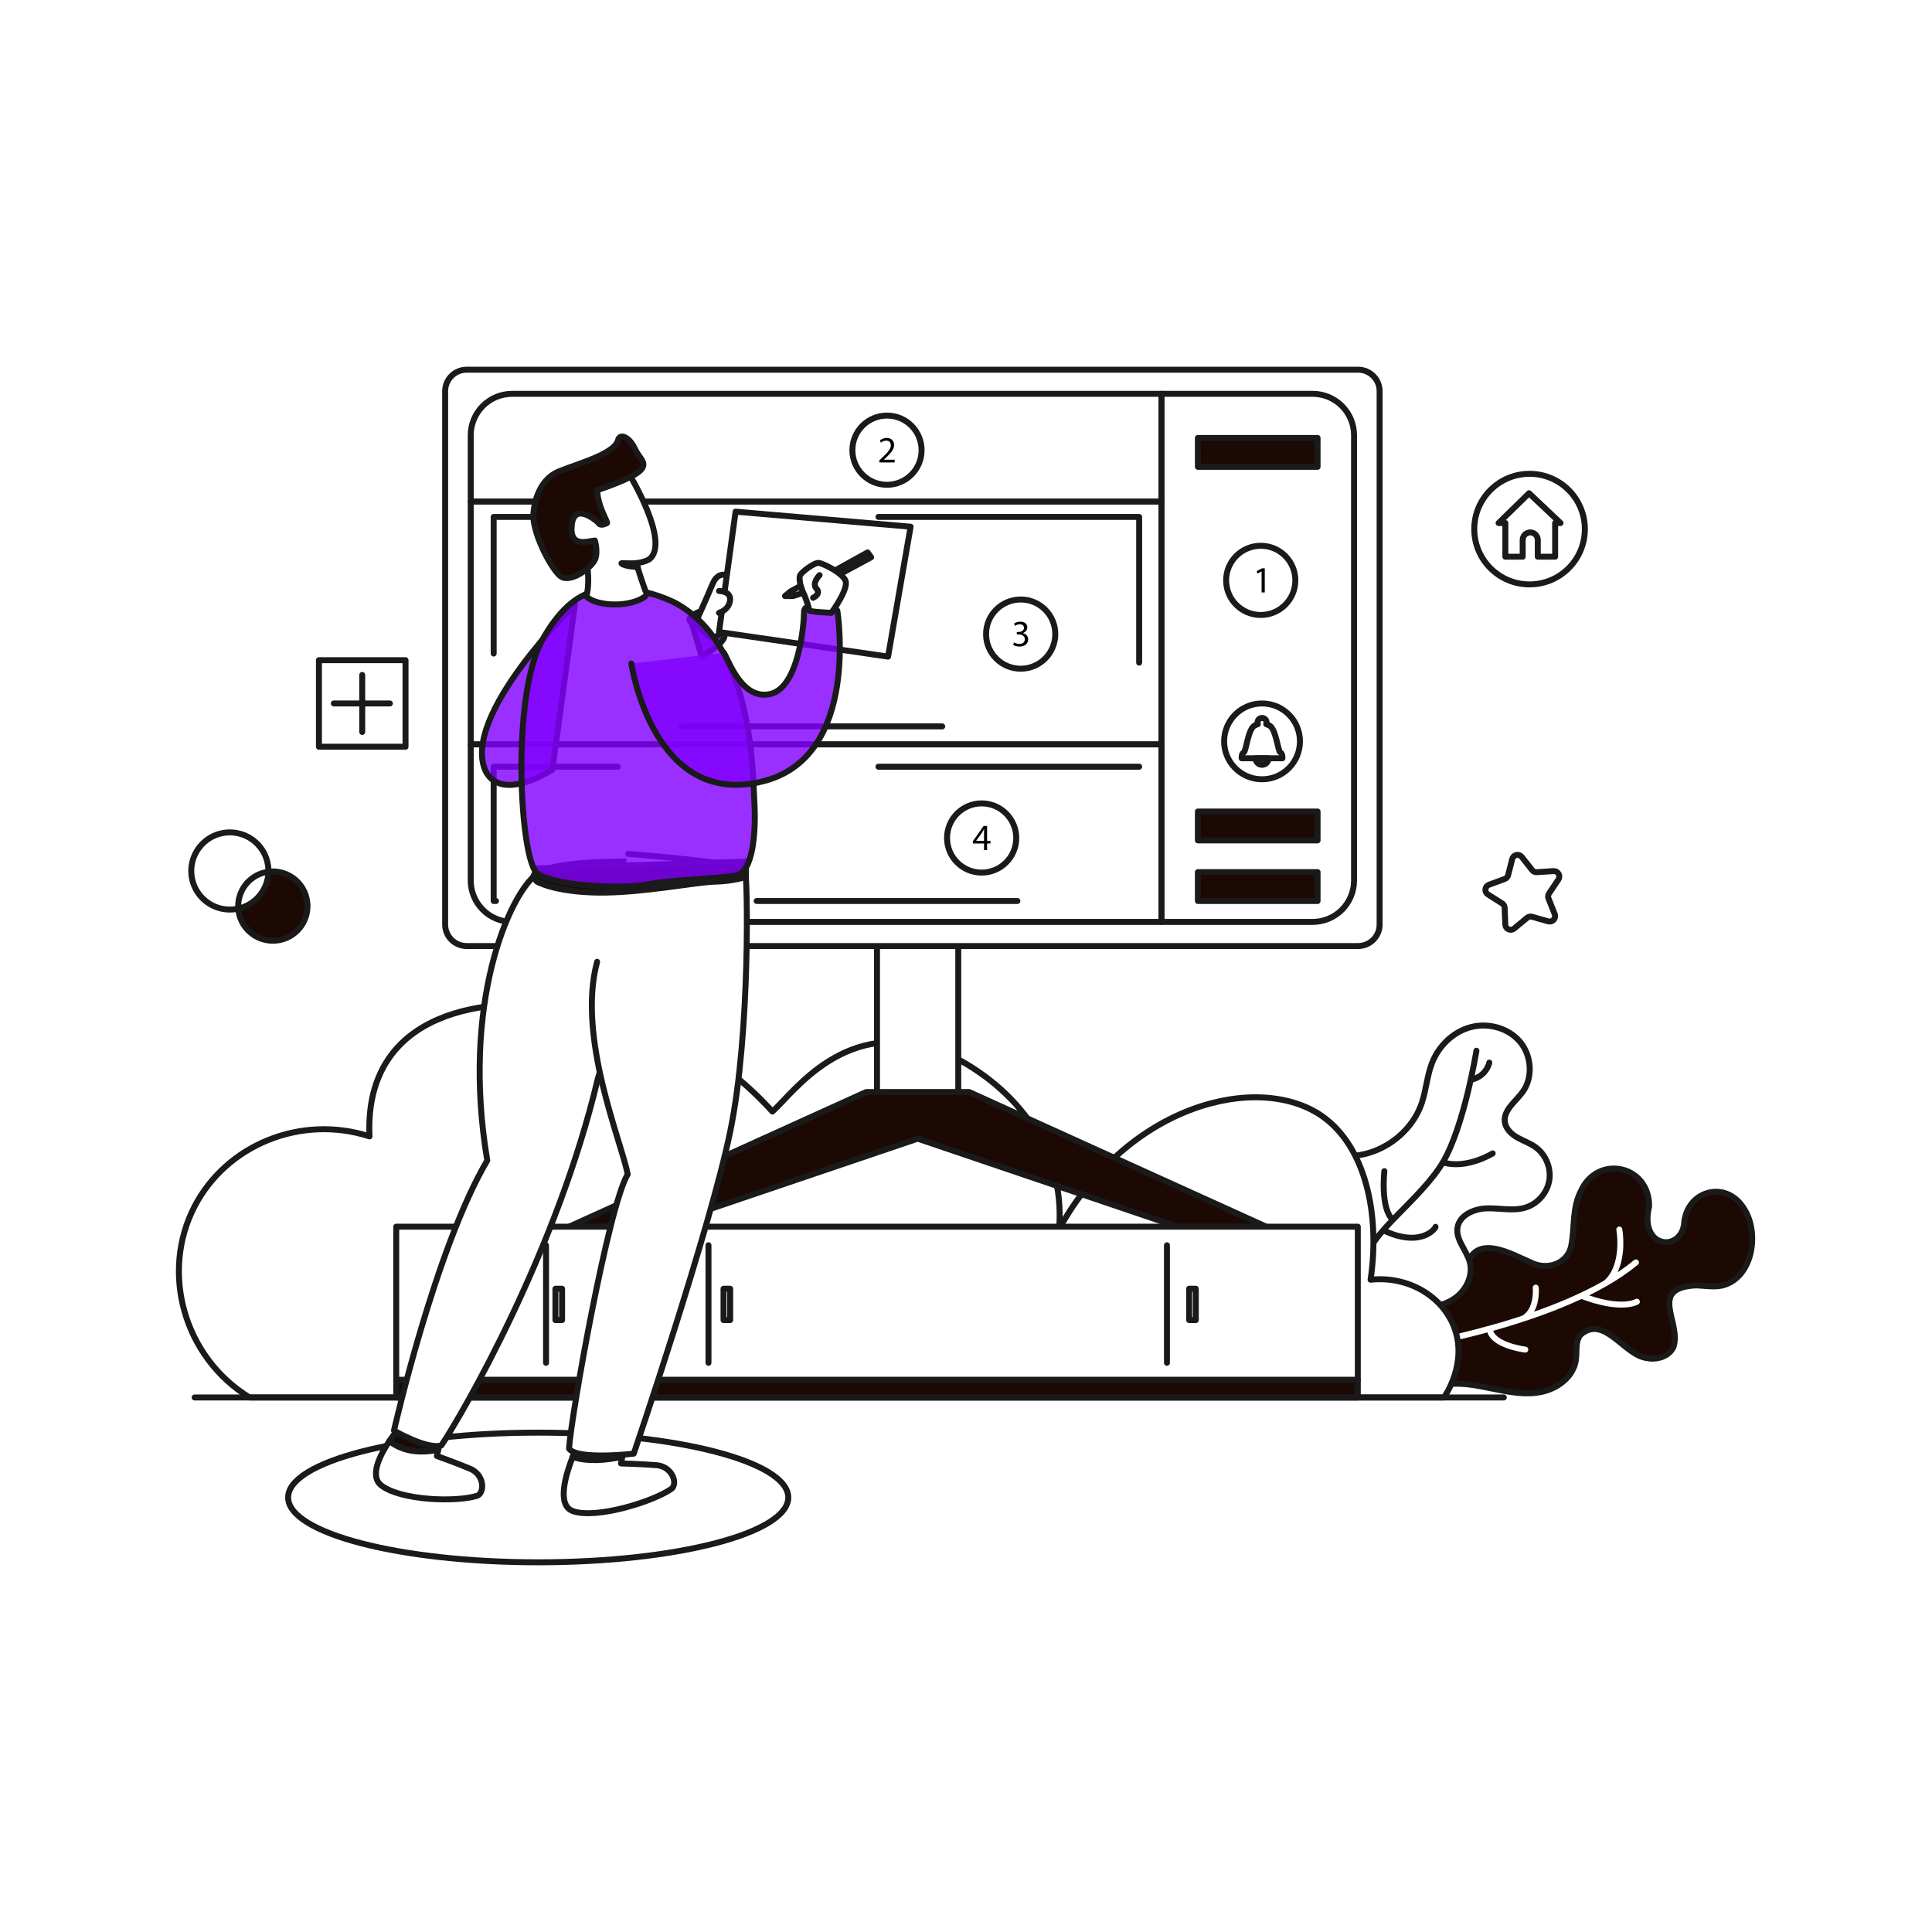 <svg xmlns="http://www.w3.org/2000/svg" width="100" height="100" viewBox="0 0 162 130" fill="none">
    <g filter="url(#filter0_d_867_1022)">
        <path d="M122.935 90.368C123.627 87.267 126.741 89.166 128.559 89.952C129.935 90.509 131.54 89.872 131.774 88.336C132.036 86.875 131.84 85.295 132.532 83.932C133.926 80.732 138.34 81.701 138.279 85.17C137.438 88.588 140.804 89.043 141.206 86.708C141.348 83.866 144.656 82.885 146.199 85.288C147.577 87.32 146.993 91.129 144.432 91.787C143.698 91.955 142.935 91.795 142.182 91.782C138.143 91.998 141.028 94.895 140.317 96.956C139.949 97.745 138.931 98.054 138.079 97.873C136.165 97.629 134.505 94.18 132.524 95.926C132.065 96.501 132.245 97.334 132.136 98.062C131.93 99.431 130.626 100.424 129.271 100.71C126.534 101.283 123.784 99.616 121.045 100.123C119.735 100.367 118.348 101.095 117.159 100.497C115.161 99.599 115.377 94.548 116.508 93.079C117.278 92.078 118.589 91.696 119.809 91.373C120.937 91.074 121.807 90.667 122.935 90.368Z" fill="#1C0903" stroke="#1A1A1A" stroke-width="0.5" stroke-linecap="round" stroke-linejoin="round"/>
        <path d="M116.079 93.233C117.12 93.455 118.173 93.678 119.237 93.661C120.302 93.644 121.396 93.364 122.214 92.681C123.031 91.999 123.515 90.866 123.245 89.836C122.98 88.828 122.05 87.966 122.212 86.937C122.379 85.866 123.64 85.34 124.723 85.32C125.807 85.299 126.924 85.573 127.955 85.243C128.962 84.92 129.75 83.998 129.912 82.953C130.074 81.908 129.602 80.791 128.74 80.179C128.274 79.848 127.722 79.665 127.227 79.381C126.732 79.097 126.267 78.663 126.184 78.098C126.036 77.093 127.084 76.379 127.68 75.555C128.569 74.326 128.424 72.495 127.442 71.339C126.459 70.183 124.766 69.735 123.302 70.132C121.838 70.529 120.638 71.703 120.084 73.115C119.661 74.192 119.588 75.376 119.222 76.474C118.344 79.098 115.644 80.996 112.877 80.933C111.704 80.906 110.459 80.576 109.403 81.088C108.069 81.736 107.641 83.502 107.959 84.951C108.29 86.422 109.189 87.702 110.46 88.512C111.445 89.133 112.041 90.2 113.09 90.705C113.902 91.095 114.804 91.362 115.447 91.992C115.794 92.333 115.956 92.762 116.079 93.233ZM125.163 80.713C125.163 80.713 122.952 82.084 120.987 81.459Z" fill="white"/>
        <path d="M125.163 80.713C125.163 80.713 122.952 82.084 120.987 81.459M116.079 93.233C117.12 93.455 118.173 93.678 119.237 93.661C120.302 93.644 121.396 93.364 122.214 92.681C123.031 91.999 123.515 90.866 123.245 89.836C122.98 88.828 122.05 87.966 122.212 86.937C122.379 85.866 123.64 85.34 124.723 85.32C125.807 85.299 126.924 85.573 127.955 85.243C128.962 84.92 129.75 83.998 129.912 82.953C130.074 81.908 129.602 80.791 128.74 80.179C128.274 79.848 127.722 79.665 127.227 79.381C126.732 79.097 126.267 78.663 126.184 78.098C126.036 77.093 127.084 76.379 127.68 75.555C128.569 74.326 128.424 72.495 127.442 71.339C126.459 70.183 124.766 69.735 123.302 70.132C121.838 70.529 120.638 71.703 120.084 73.115C119.661 74.192 119.588 75.376 119.222 76.474C118.344 79.098 115.644 80.996 112.877 80.933C111.704 80.906 110.459 80.576 109.403 81.088C108.069 81.736 107.641 83.502 107.959 84.951C108.29 86.422 109.189 87.702 110.46 88.512C111.445 89.133 112.041 90.2 113.09 90.705C113.902 91.095 114.804 91.362 115.447 91.992C115.794 92.333 115.956 92.762 116.079 93.233Z" stroke="#1A1A1A" stroke-width="0.5" stroke-linecap="round" stroke-linejoin="round"/>
        <path d="M118.125 96.939C118.125 96.939 131.151 94.869 137.178 89.854M135.781 87.098C135.781 87.098 136.336 90.118 134.656 91.583M137.255 93.148C137.255 93.148 135.984 93.951 132.601 92.65M128.773 91.969C128.773 91.969 128.968 93.877 127.727 94.561M127.898 97.166C127.898 97.166 125.041 96.824 124.907 95.413" stroke="white" stroke-width="0.5" stroke-linecap="round" stroke-linejoin="round"/>
        <path d="M123.8 72.106C123.8 72.106 122.779 78.424 120.987 81.459C119.195 84.493 114.677 87.614 114.788 89.32M120.37 86.87C120.379 87.009 119.131 88.665 115.983 87.158ZM116.081 82.201C116.081 82.201 115.726 85.306 116.787 86.287ZM124.881 73.1C124.881 73.1 124.657 74.266 123.322 74.542Z" fill="white"/>
        <path d="M123.8 72.106C123.8 72.106 122.779 78.424 120.987 81.459C119.195 84.493 114.677 87.614 114.788 89.32M120.37 86.87C120.379 87.009 119.131 88.665 115.983 87.158M116.081 82.201C116.081 82.201 115.726 85.306 116.787 86.287M124.881 73.1C124.881 73.1 124.657 74.266 123.322 74.542" stroke="#1A1A1A" stroke-width="0.5" stroke-linecap="round" stroke-linejoin="round"/>
        <path d="M45.129 115C56.71 115 66.098 112.566 66.098 109.564C66.098 106.562 56.71 104.128 45.129 104.128C33.548 104.128 24.16 106.562 24.16 109.564C24.16 112.566 33.548 115 45.129 115Z" fill="white" stroke="#1A1A1A" stroke-width="0.5" stroke-linecap="round" stroke-linejoin="round"/>
        <path d="M20.922 101.18H121.077C121.248 100.933 123.054 98.232 121.928 95.281C120.93 92.666 118.056 90.971 114.925 91.306C115.754 85.694 114.436 80.078 110.856 77.585C105.568 73.9 94.627 76.531 88.806 87.048C89.374 80.14 84.832 74.746 78.87 72.096C70.889 69.257 66.642 75.522 64.769 77.206C62.454 74.659 58.768 71.475 53.508 69.73C47.436 67.715 36.694 66.763 32.594 72.758C31.139 74.886 30.892 77.345 30.985 79.288C25.23 77.431 18.994 79.997 16.317 85.155C13.449 90.68 15.392 97.774 20.922 101.18Z" fill="white" stroke="#1A1A1A" stroke-width="0.5" stroke-linecap="round" stroke-linejoin="round"/>
        <path d="M80.352 62.758H73.539V76.954H80.352V62.758Z" fill="white" stroke="#1A1A1A" stroke-width="0.5" stroke-linecap="round" stroke-linejoin="round"/>
        <path d="M81.261 75.566H72.631L47.714 86.859H55.17L76.946 79.478L98.722 86.859H106.177L81.261 75.566Z" fill="#1C0903" stroke="#1A1A1A" stroke-width="0.5" stroke-linecap="round" stroke-linejoin="round"/>
        <path d="M113.853 86.858H33.225V99.706H113.853V86.858Z" fill="white" stroke="#1A1A1A" stroke-width="0.5" stroke-linecap="round" stroke-linejoin="round"/>
        <path d="M97.85 88.415V98.273" stroke="#1A1A1A" stroke-width="0.5" stroke-linecap="round" stroke-linejoin="round"/>
        <path d="M113.853 99.706H33.225V101.179H113.853V99.706Z" fill="#1C0903" stroke="#1A1A1A" stroke-width="0.5" stroke-linecap="round" stroke-linejoin="round"/>
        <path d="M59.407 88.415V98.273" stroke="#1A1A1A" stroke-width="0.5" stroke-linecap="round" stroke-linejoin="round"/>
        <path d="M45.786 88.415V98.273" stroke="#1A1A1A" stroke-width="0.5" stroke-linecap="round" stroke-linejoin="round"/>
        <path d="M16.32 101.18H126.096" stroke="#1A1A1A" stroke-width="0.5" stroke-linecap="round" stroke-linejoin="round"/>
        <path d="M113.879 15H39.129C38.133 15 37.326 15.807 37.326 16.803V61.523C37.326 62.519 38.133 63.326 39.129 63.326H113.879C114.875 63.326 115.683 62.519 115.683 61.523V16.803C115.683 15.807 114.875 15 113.879 15Z" fill="white" stroke="#1A1A1A" stroke-width="0.5" stroke-linecap="round" stroke-linejoin="round"/>
        <path d="M113.538 20.492V57.833C113.538 58.753 113.172 59.635 112.522 60.286C111.871 60.937 110.988 61.303 110.068 61.303H97.387V17.023H110.068C110.988 17.023 111.871 17.389 112.521 18.039C113.172 18.69 113.538 19.572 113.538 20.492Z" fill="white" stroke="#1A1A1A" stroke-width="0.5" stroke-linecap="round" stroke-linejoin="round"/>
        <path d="M97.386 26.052H39.471V46.419H97.386V26.052Z" fill="white" stroke="#1A1A1A" stroke-width="0.5" stroke-linecap="round" stroke-linejoin="round"/>
        <path d="M95.52 27.345H41.395V44.909H95.52V27.345Z" stroke="#1A1A1A" stroke-width="0.5" stroke-linecap="round" stroke-linejoin="round" stroke-dasharray="21.86 21.86"/>
        <path d="M97.386 17.023V26.052H39.471V20.492C39.471 20.037 39.561 19.586 39.735 19.165C39.909 18.744 40.165 18.361 40.487 18.039C40.809 17.717 41.192 17.462 41.612 17.287C42.033 17.113 42.485 17.023 42.94 17.023L97.386 17.023ZM97.386 46.419V61.303H42.94C42.484 61.303 42.033 61.213 41.612 61.038C41.191 60.864 40.809 60.608 40.487 60.286C40.165 59.964 39.909 59.581 39.735 59.16C39.56 58.739 39.471 58.288 39.471 57.833V46.419H97.386Z" fill="white" stroke="#1A1A1A" stroke-width="0.5" stroke-linecap="round" stroke-linejoin="round"/>
        <path d="M105.714 35.567C107.317 35.567 108.616 34.268 108.616 32.665C108.616 31.062 107.317 29.763 105.714 29.763C104.112 29.763 102.812 31.062 102.812 32.665C102.812 34.268 104.112 35.567 105.714 35.567Z" fill="white" stroke="#1A1A1A" stroke-width="0.5" stroke-linecap="round" stroke-linejoin="round"/>
        <path d="M85.585 40.072C87.188 40.072 88.487 38.773 88.487 37.17C88.487 35.567 87.188 34.268 85.585 34.268C83.982 34.268 82.683 35.567 82.683 37.17C82.683 38.773 83.982 40.072 85.585 40.072Z" fill="white" stroke="#1A1A1A" stroke-width="0.5" stroke-linecap="round" stroke-linejoin="round"/>
        <path d="M74.375 24.65C75.978 24.65 77.277 23.351 77.277 21.748C77.277 20.145 75.978 18.846 74.375 18.846C72.772 18.846 71.473 20.145 71.473 21.748C71.473 23.351 72.772 24.65 74.375 24.65Z" fill="white" stroke="#1A1A1A" stroke-width="0.5" stroke-linecap="round" stroke-linejoin="round"/>
        <path d="M82.312 57.169C83.915 57.169 85.214 55.869 85.214 54.267C85.214 52.664 83.915 51.364 82.312 51.364C80.709 51.364 79.41 52.664 79.41 54.267C79.41 55.869 80.709 57.169 82.312 57.169Z" fill="white" stroke="#1A1A1A" stroke-width="0.5" stroke-linecap="round" stroke-linejoin="round"/>
        <path d="M73.731 22.776V22.608L73.945 22.4C74.461 21.909 74.694 21.648 74.697 21.343C74.697 21.138 74.598 20.948 74.296 20.948C74.138 20.954 73.987 21.015 73.868 21.119L73.781 20.927C73.941 20.793 74.144 20.721 74.352 20.722C74.787 20.722 74.971 21.02 74.971 21.309C74.971 21.682 74.7 21.983 74.275 22.393L74.113 22.543V22.549H75.02V22.776H73.731ZM85.029 37.866C85.165 37.947 85.319 37.991 85.477 37.994C85.828 37.994 85.937 37.77 85.933 37.602C85.93 37.319 85.676 37.198 85.412 37.198H85.259V36.993H85.412C85.61 36.993 85.862 36.891 85.862 36.651C85.862 36.49 85.76 36.347 85.508 36.347C85.363 36.351 85.223 36.398 85.104 36.481L85.032 36.282C85.189 36.179 85.373 36.125 85.561 36.126C85.958 36.126 86.139 36.362 86.139 36.608C86.139 36.816 86.014 36.993 85.766 37.083V37.09C86.014 37.139 86.216 37.326 86.216 37.608C86.216 37.932 85.965 38.214 85.48 38.214C85.296 38.217 85.114 38.17 84.955 38.078L85.029 37.866ZM105.788 31.91H105.782L105.43 32.099L105.378 31.891L105.819 31.655H106.052V33.675H105.788V31.91ZM82.511 55.277V54.727H81.573V54.547L82.474 53.257H82.769V54.513H83.052V54.727H82.769V55.277H82.511ZM82.511 54.513V53.838C82.511 53.733 82.514 53.627 82.52 53.521H82.511C82.449 53.639 82.399 53.726 82.343 53.82L81.849 54.506V54.513H82.511Z" fill="black"/>
        <path d="M95.52 48.29H41.395V59.55H95.52V48.29Z" stroke="#1A1A1A" stroke-width="0.5" stroke-linecap="round" stroke-linejoin="round" stroke-dasharray="21.86 21.86"/>
        <path d="M57.981 36.168C57.981 36.168 57.364 35.915 58.464 35.369C59.565 34.822 60.799 36.672 60.757 37.324C60.715 37.976 58.843 39.07 58.843 39.07L57.981 36.168Z" fill="#8200FF" fill-opacity="0.81" stroke="#1A1A1A" stroke-width="0.5" stroke-linecap="round" stroke-linejoin="round"/>
        <path d="M61.363 32.475C61.363 32.475 60.332 31.571 59.743 32.98C59.154 34.389 58.35 36.15 58.35 36.15C58.35 36.15 59.264 37.587 59.853 37.46C62.609 36.235 61.363 32.475 61.363 32.475Z" fill="white" stroke="#1A1A1A" stroke-width="0.5" stroke-linecap="round" stroke-linejoin="round"/>
        <path d="M61.68 26.903L76.356 28.165L74.464 39.058L60.29 36.997L61.68 26.903Z" fill="white" stroke="#1A1A1A" stroke-width="0.5" stroke-linecap="round" stroke-linejoin="round"/>
        <path d="M68.99 32.402L72.75 30.32L73.044 30.73L68.891 32.97C68.891 32.97 68.763 32.707 68.99 32.402Z" fill="white" stroke="#1A1A1A" stroke-width="0.5" stroke-linecap="round" stroke-linejoin="round"/>
        <path d="M48.209 34.684C48.209 34.684 38.556 44.084 40.733 48.689C42.12 51.308 46.316 48.532 46.316 48.532L48.209 34.684Z" fill="#8200FF" fill-opacity="0.81" stroke="#1A1A1A" stroke-width="0.5" stroke-linecap="round" stroke-linejoin="round"/>
        <path d="M52.181 106.152L52.32 105.47C52.32 105.47 48.85 105.038 48.408 105.254C48.408 105.254 48.232 105.62 48.018 106.164C49.281 106.589 50.814 106.449 52.181 106.152Z" fill="#1C0903" stroke="#1A1A1A" stroke-width="0.5" stroke-linecap="round" stroke-linejoin="round"/>
        <path d="M55.054 106.858C53.771 106.753 52.068 106.711 52.068 106.711L52.181 106.152C50.814 106.449 49.28 106.59 48.018 106.164C47.46 107.581 46.647 110.205 48.03 110.707C49.943 111.401 54.78 109.929 56.337 108.814C56.841 108.33 56.337 106.963 55.054 106.858Z" fill="white" stroke="#1A1A1A" stroke-width="0.5" stroke-linecap="round" stroke-linejoin="round"/>
        <path d="M36.749 105.565L36.984 104.505C36.984 104.505 34.097 103.493 33.61 103.561C33.267 103.966 32.947 104.391 32.651 104.832C33.826 105.767 35.307 105.855 36.749 105.565Z" fill="#1C0903" stroke="#1A1A1A" stroke-width="0.5" stroke-linecap="round" stroke-linejoin="round"/>
        <path d="M39.424 107.157C38.238 106.657 36.633 106.086 36.633 106.086L36.748 105.566C35.307 105.855 33.825 105.767 32.651 104.832C31.846 106.035 30.972 107.768 31.966 108.548C33.568 109.804 38.207 109.989 40.033 109.416C40.663 109.113 40.61 107.657 39.424 107.157ZM60.668 56.575C60.668 56.575 47.42 55.503 45.054 57.238C42.688 58.973 38.65 68.184 40.858 81.306C36.505 88.688 33.035 103.955 33.035 103.955C33.035 103.955 35.832 105.575 37.01 105.196C38.713 102.673 46.726 88.877 50.132 74.43C52.908 65.471 54.738 61.37 54.738 61.37" fill="white"/>
        <path d="M60.668 56.575C60.668 56.575 47.42 55.503 45.054 57.238C42.688 58.973 38.65 68.184 40.858 81.306C36.505 88.688 33.035 103.955 33.035 103.955C33.035 103.955 35.832 105.575 37.01 105.196C38.713 102.673 46.726 88.877 50.132 74.43C52.908 65.471 54.738 61.37 54.738 61.37M39.424 107.157C38.238 106.657 36.633 106.086 36.633 106.086L36.748 105.566C35.307 105.855 33.825 105.767 32.651 104.832C31.846 106.035 30.972 107.768 31.966 108.548C33.568 109.804 38.207 109.989 40.033 109.416C40.663 109.113 40.61 107.657 39.424 107.157Z" stroke="#1A1A1A" stroke-width="0.5" stroke-linecap="round" stroke-linejoin="round"/>
        <path d="M52.688 55.598C52.814 55.598 62.251 56.383 62.469 56.874C62.688 57.365 62.94 70.582 61.236 78.847C59.533 87.111 53.14 105.891 53.14 105.891C53.14 105.891 48.387 106.438 47.714 105.47C47.883 102.736 51.037 85.071 52.635 82.464C52.089 79.646 48.365 70.953 50.069 64.646" fill="white"/>
        <path d="M52.688 55.598C52.814 55.598 62.251 56.383 62.469 56.874C62.688 57.365 62.94 70.582 61.236 78.847C59.533 87.111 53.14 105.891 53.14 105.891C53.14 105.891 48.387 106.438 47.714 105.47C47.883 102.736 51.037 85.071 52.635 82.464C52.089 79.646 48.365 70.953 50.069 64.646" stroke="#1A1A1A" stroke-width="0.5" stroke-linecap="round" stroke-linejoin="round"/>
        <path d="M45.03 57.928C45.03 57.928 46.474 58.784 50.088 58.844C53.702 58.904 58.332 57.968 59.945 57.928C61.558 57.888 62.543 57.528 62.543 57.528V56.248L45.03 56.813L44.695 57.547L45.03 57.928Z" fill="#1C0903" stroke="#1A1A1A" stroke-width="0.5" stroke-linecap="round" stroke-linejoin="round"/>
        <path d="M50.858 33.579C50.858 33.579 48.177 32.822 45.496 37.617C42.815 42.412 43.603 56.165 45.054 57.238C46.505 58.31 52.215 58.563 54.328 58.153C56.442 57.742 60.48 57.679 61.773 57.395C63.066 57.112 63.413 54.052 63.255 51.276C63.098 48.5 63.118 37.86 56.442 34.463C53.035 32.885 50.858 33.579 50.858 33.579Z" fill="#8200FF" fill-opacity="0.81" stroke="#1A1A1A" stroke-width="0.5" stroke-linecap="round" stroke-linejoin="round"/>
        <path d="M52.94 39.636C52.94 39.636 54.759 51.959 64.107 49.478C72.151 47.344 70.216 35.23 70.216 35.23C70.216 35.23 70.195 35.02 69.606 35.02C69.017 35.02 67.419 34.41 67.419 35.336C67.419 36.261 67 41.63 64.601 42.189C62.202 42.748 61.094 39.344 60.694 38.734" fill="#8200FF" fill-opacity="0.81"/>
        <path d="M52.94 39.636C52.94 39.636 54.759 51.959 64.107 49.478C72.151 47.344 70.216 35.23 70.216 35.23C70.216 35.23 70.195 35.02 69.606 35.02C69.017 35.02 67.419 34.41 67.419 35.336C67.419 36.261 67 41.63 64.601 42.189C62.202 42.748 61.094 39.344 60.694 38.734" stroke="#1A1A1A" stroke-width="0.5" stroke-linecap="round" stroke-linejoin="round"/>
        <path d="M69.712 35.388C69.712 35.388 71.205 33.359 70.889 32.675C70.574 31.992 69.06 31.277 68.681 31.203C68.302 31.13 67.167 31.992 67.072 32.276C66.978 32.56 67.177 33.496 67.346 33.717C67.514 33.937 67.861 35.073 67.861 35.189C67.861 35.304 69.712 35.388 69.712 35.388Z" fill="white" stroke="#1A1A1A" stroke-width="0.5" stroke-linecap="round" stroke-linejoin="round"/>
        <path d="M68.723 32.223C68.723 32.223 68.04 32.906 68.46 33.358C68.881 33.811 68.176 34.126 68.176 34.126" fill="white"/>
        <path d="M68.723 32.223C68.723 32.223 68.04 32.906 68.46 33.358C68.881 33.811 68.176 34.126 68.176 34.126" stroke="#1A1A1A" stroke-width="0.5" stroke-linecap="round" stroke-linejoin="round"/>
        <path d="M67.133 33.128L66.283 33.59L65.821 33.979H66.493L67.345 33.716L67.133 33.128Z" fill="white" stroke="#1A1A1A" stroke-width="0.5" stroke-linecap="round" stroke-linejoin="round"/>
        <path d="M52.215 31.217C52.215 31.217 53.592 31.395 54.454 30.891C56.242 29.461 52.74 23.73 52.74 23.73C52.74 23.73 46.705 26.821 46.705 26.884C46.705 26.948 47.988 30.922 48.072 30.943C48.156 30.964 49.228 31.343 49.228 31.343C49.228 31.343 49.481 32.92 49.165 33.992C49.775 34.75 52.509 35.023 53.981 34.098C54.402 33.803 54.118 33.548 54.118 33.548C54.118 33.548 53.454 31.697 53.381 31.214" fill="white"/>
        <path d="M52.215 31.217C52.215 31.217 53.592 31.395 54.454 30.891C56.242 29.461 52.74 23.73 52.74 23.73C52.74 23.73 46.705 26.821 46.705 26.884C46.705 26.948 47.988 30.922 48.072 30.943C48.156 30.964 49.228 31.343 49.228 31.343C49.228 31.343 49.481 32.92 49.165 33.992C49.775 34.75 52.509 35.023 53.981 34.098C54.402 33.803 54.118 33.548 54.118 33.548C54.118 33.548 53.454 31.697 53.381 31.214" stroke="#1A1A1A" stroke-width="0.5" stroke-linecap="round" stroke-linejoin="round"/>
        <path d="M53.46 31.55C53.46 31.55 52.335 31.498 52.111 31.237C53.418 31.282 53.381 31.274 53.381 31.274L53.46 31.55ZM50.154 27.809C50.154 27.809 48.177 26.001 47.945 27.999C47.714 29.996 49.312 29.366 49.88 29.323C49.88 29.323 50.175 30.291 49.88 30.943C49.586 31.595 47.756 33.004 46.936 32.268C46.116 31.532 44.602 28.579 44.728 27.059C44.854 25.538 45.485 24.276 46.536 23.688C47.588 23.099 51.457 22.215 51.815 20.933C51.983 20.239 52.824 20.722 53.224 21.605C53.623 22.489 54.339 22.804 53.687 23.456C53.035 24.108 50.385 25.012 50.069 25.096C50.133 26.569 51.037 27.83 50.89 27.872C50.742 27.914 50.343 28.167 50.154 27.809Z" fill="#1C0903" stroke="#1A1A1A" stroke-width="0.5" stroke-linecap="round" stroke-linejoin="round"/>
        <path d="M60.29 33.554C60.29 33.554 61.322 33.549 61.216 34.353C61.11 35.158 60.29 35.389 60.29 35.389M19.973 59.977C19.973 60.049 19.976 60.12 19.981 60.19C19.324 60.337 18.637 60.276 18.017 60.014C17.397 59.753 16.874 59.305 16.52 58.732C16.167 58.16 16 57.491 16.045 56.819C16.089 56.148 16.342 55.507 16.768 54.986C17.194 54.464 17.771 54.089 18.421 53.911C19.07 53.734 19.758 53.764 20.39 53.996C21.021 54.228 21.565 54.651 21.945 55.207C22.325 55.763 22.521 56.423 22.508 57.096C21.808 57.186 21.164 57.528 20.697 58.058C20.23 58.589 19.973 59.271 19.973 59.977Z" fill="white"/>
        <path d="M60.29 33.554C60.29 33.554 61.322 33.549 61.216 34.353C61.11 35.158 60.29 35.389 60.29 35.389M19.973 59.977C19.973 60.049 19.976 60.12 19.981 60.19C19.324 60.337 18.637 60.276 18.017 60.014C17.397 59.753 16.874 59.305 16.52 58.732C16.167 58.16 16 57.491 16.045 56.819C16.089 56.148 16.342 55.507 16.768 54.986C17.194 54.464 17.771 54.089 18.421 53.911C19.07 53.734 19.758 53.764 20.39 53.996C21.021 54.228 21.565 54.651 21.945 55.207C22.325 55.763 22.521 56.423 22.508 57.096C21.808 57.186 21.164 57.528 20.697 58.058C20.23 58.589 19.973 59.271 19.973 59.977Z" stroke="#1A1A1A" stroke-width="0.5" stroke-linecap="round" stroke-linejoin="round"/>
        <path d="M25.783 59.977C25.783 60.729 25.492 61.452 24.97 61.993C24.448 62.534 23.736 62.852 22.985 62.88C22.233 62.907 21.5 62.642 20.94 62.141C20.38 61.639 20.036 60.94 19.981 60.19C20.688 60.031 21.321 59.64 21.779 59.079C22.237 58.518 22.494 57.82 22.509 57.096C22.918 57.043 23.334 57.078 23.729 57.199C24.123 57.32 24.488 57.523 24.797 57.796C25.107 58.069 25.355 58.404 25.526 58.78C25.695 59.156 25.783 59.564 25.783 59.977Z" fill="#1C0903" stroke="#1A1A1A" stroke-width="0.5" stroke-linecap="round" stroke-linejoin="round"/>
        <path d="M105.823 49.343C107.579 49.343 109.002 47.919 109.002 46.164C109.002 44.408 107.579 42.985 105.823 42.985C104.067 42.985 102.644 44.408 102.644 46.164C102.644 47.919 104.067 49.343 105.823 49.343Z" fill="white" stroke="#1A1A1A" stroke-width="0.5" stroke-linecap="round" stroke-linejoin="round"/>
        <path d="M107.531 47.582H104.116C104.116 47.582 104.084 47.187 104.289 47.092C104.495 46.997 104.653 45.053 105.238 44.816C105.33 44.778 105.406 44.747 105.472 44.721C105.453 44.676 105.443 44.627 105.443 44.578C105.443 44.522 105.456 44.467 105.479 44.416C105.503 44.366 105.538 44.321 105.581 44.285C105.625 44.25 105.675 44.224 105.729 44.21C105.784 44.196 105.84 44.195 105.895 44.206C105.95 44.216 106.002 44.239 106.047 44.272C106.093 44.305 106.13 44.348 106.157 44.397C106.183 44.447 106.199 44.501 106.202 44.557C106.205 44.613 106.196 44.669 106.174 44.721C106.239 44.747 106.317 44.778 106.408 44.816C106.993 45.053 107.151 46.997 107.356 47.092C107.562 47.187 107.531 47.582 107.531 47.582Z" fill="white" stroke="#1A1A1A" stroke-width="0.5" stroke-linecap="round" stroke-linejoin="round"/>
        <path d="M106.369 47.583C106.369 47.728 106.312 47.867 106.209 47.969C106.107 48.072 105.968 48.129 105.823 48.129C105.678 48.129 105.539 48.072 105.437 47.969C105.334 47.867 105.277 47.728 105.276 47.583H106.369Z" fill="#8200FF" stroke="#1A1A1A" stroke-width="0.5" stroke-linecap="round" stroke-linejoin="round"/>
        <path d="M100.269 92.06H99.711V94.688H100.269V92.06Z" fill="white" stroke="#1A1A1A" stroke-width="0.5" stroke-linecap="round" stroke-linejoin="round"/>
        <path d="M61.226 92.06H60.669V94.688H61.226V92.06Z" fill="white" stroke="#1A1A1A" stroke-width="0.5" stroke-linecap="round" stroke-linejoin="round"/>
        <path d="M47.131 92.06H46.573V94.688H47.131V92.06Z" fill="white" stroke="#1A1A1A" stroke-width="0.5" stroke-linecap="round" stroke-linejoin="round"/>
        <path d="M110.48 20.722H100.444V23.143H110.48V20.722Z" fill="#1C0903" stroke="#1A1A1A" stroke-width="0.5" stroke-linecap="round" stroke-linejoin="round"/>
        <path d="M110.48 57.128H100.444V59.55H110.48V57.128Z" fill="#1C0903" stroke="#1A1A1A" stroke-width="0.5" stroke-linecap="round" stroke-linejoin="round"/>
        <path d="M110.48 52.046H100.444V54.467H110.48V52.046Z" fill="#1C0903" stroke="#1A1A1A" stroke-width="0.5" stroke-linecap="round" stroke-linejoin="round"/>
        <path d="M129.818 61.256L128.462 60.872C128.391 60.852 128.317 60.849 128.244 60.865C128.172 60.88 128.105 60.912 128.048 60.959L126.963 61.859C126.898 61.913 126.819 61.948 126.735 61.96C126.651 61.971 126.566 61.959 126.488 61.924C126.411 61.89 126.345 61.834 126.297 61.764C126.25 61.694 126.223 61.612 126.22 61.527L126.165 60.118C126.163 60.045 126.142 59.973 126.105 59.909C126.068 59.846 126.017 59.791 125.954 59.752L124.763 58.998C124.692 58.953 124.634 58.889 124.597 58.812C124.56 58.736 124.546 58.651 124.555 58.566C124.563 58.482 124.596 58.402 124.648 58.335C124.7 58.268 124.77 58.217 124.849 58.188L126.172 57.701C126.241 57.676 126.303 57.634 126.353 57.579C126.402 57.525 126.437 57.459 126.455 57.388L126.804 56.022C126.825 55.94 126.869 55.865 126.93 55.806C126.991 55.748 127.068 55.707 127.151 55.69C127.234 55.672 127.32 55.678 127.399 55.707C127.479 55.736 127.549 55.787 127.601 55.853L128.473 56.961C128.519 57.019 128.578 57.065 128.645 57.095C128.712 57.125 128.786 57.138 128.859 57.133L130.266 57.043C130.351 57.038 130.435 57.056 130.51 57.096C130.584 57.136 130.646 57.196 130.689 57.27C130.731 57.343 130.752 57.427 130.749 57.512C130.746 57.596 130.72 57.679 130.673 57.749L129.888 58.921C129.847 58.982 129.822 59.052 129.814 59.125C129.806 59.199 129.817 59.273 129.844 59.341L130.364 60.651C130.396 60.73 130.404 60.816 130.389 60.899C130.374 60.983 130.336 61.06 130.279 61.123C130.223 61.186 130.149 61.232 130.068 61.255C129.986 61.279 129.9 61.279 129.818 61.256Z" fill="white" stroke="#1A1A1A" stroke-width="0.5" stroke-linecap="round" stroke-linejoin="round"/>
        <path d="M34.003 39.355H26.743V46.615H34.003V39.355Z" fill="white" stroke="#1A1A1A" stroke-width="0.5" stroke-linecap="round" stroke-linejoin="round"/>
        <path d="M30.373 40.596V45.375" stroke="#1A1A1A" stroke-width="0.5" stroke-linecap="round" stroke-linejoin="round"/>
        <path d="M27.992 42.985H32.694" stroke="#1A1A1A" stroke-width="0.5" stroke-linecap="round" stroke-linejoin="round"/>
        <path d="M128.256 33.003C130.816 33.003 132.892 30.927 132.892 28.366C132.892 25.806 130.816 23.73 128.256 23.73C125.695 23.73 123.619 25.806 123.619 28.366C123.619 30.927 125.695 33.003 128.256 33.003Z" fill="white" stroke="#1A1A1A" stroke-width="0.5" stroke-linecap="round" stroke-linejoin="round"/>
        <path d="M130.853 27.856H130.4V30.68H128.945V29.277C128.946 29.194 128.929 29.111 128.897 29.035C128.866 28.958 128.819 28.888 128.76 28.829C128.701 28.77 128.632 28.723 128.555 28.692C128.478 28.66 128.396 28.643 128.312 28.643C128.229 28.643 128.147 28.66 128.07 28.692C127.993 28.723 127.923 28.77 127.864 28.829C127.806 28.888 127.759 28.958 127.727 29.035C127.695 29.111 127.679 29.194 127.679 29.277V30.68H126.225V27.856H125.659L128.212 25.358L130.853 27.856Z" fill="white" stroke="#1A1A1A" stroke-width="0.5" stroke-linecap="round" stroke-linejoin="round"/>
    </g>
    <defs>
        <filter id="filter0_d_867_1022" x="0.75" y="0.75" width="160.424" height="128.5" filterUnits="userSpaceOnUse" color-interpolation-filters="sRGB">
            <feFlood flood-opacity="0" result="BackgroundImageFix"/>
            <feColorMatrix in="SourceAlpha" type="matrix" values="0 0 0 0 0 0 0 0 0 0 0 0 0 0 0 0 0 0 127 0" result="hardAlpha"/>
            <feOffset/>
            <feGaussianBlur stdDeviation="7"/>
            <feComposite in2="hardAlpha" operator="out"/>
            <feColorMatrix type="matrix" values="0 0 0 0 0 0 0 0 0 0 0 0 0 0 0 0 0 0 0.25 0"/>
            <feBlend mode="normal" in2="BackgroundImageFix" result="effect1_dropShadow_867_1022"/>
            <feBlend mode="normal" in="SourceGraphic" in2="effect1_dropShadow_867_1022" result="shape"/>
        </filter>
    </defs>
</svg>
